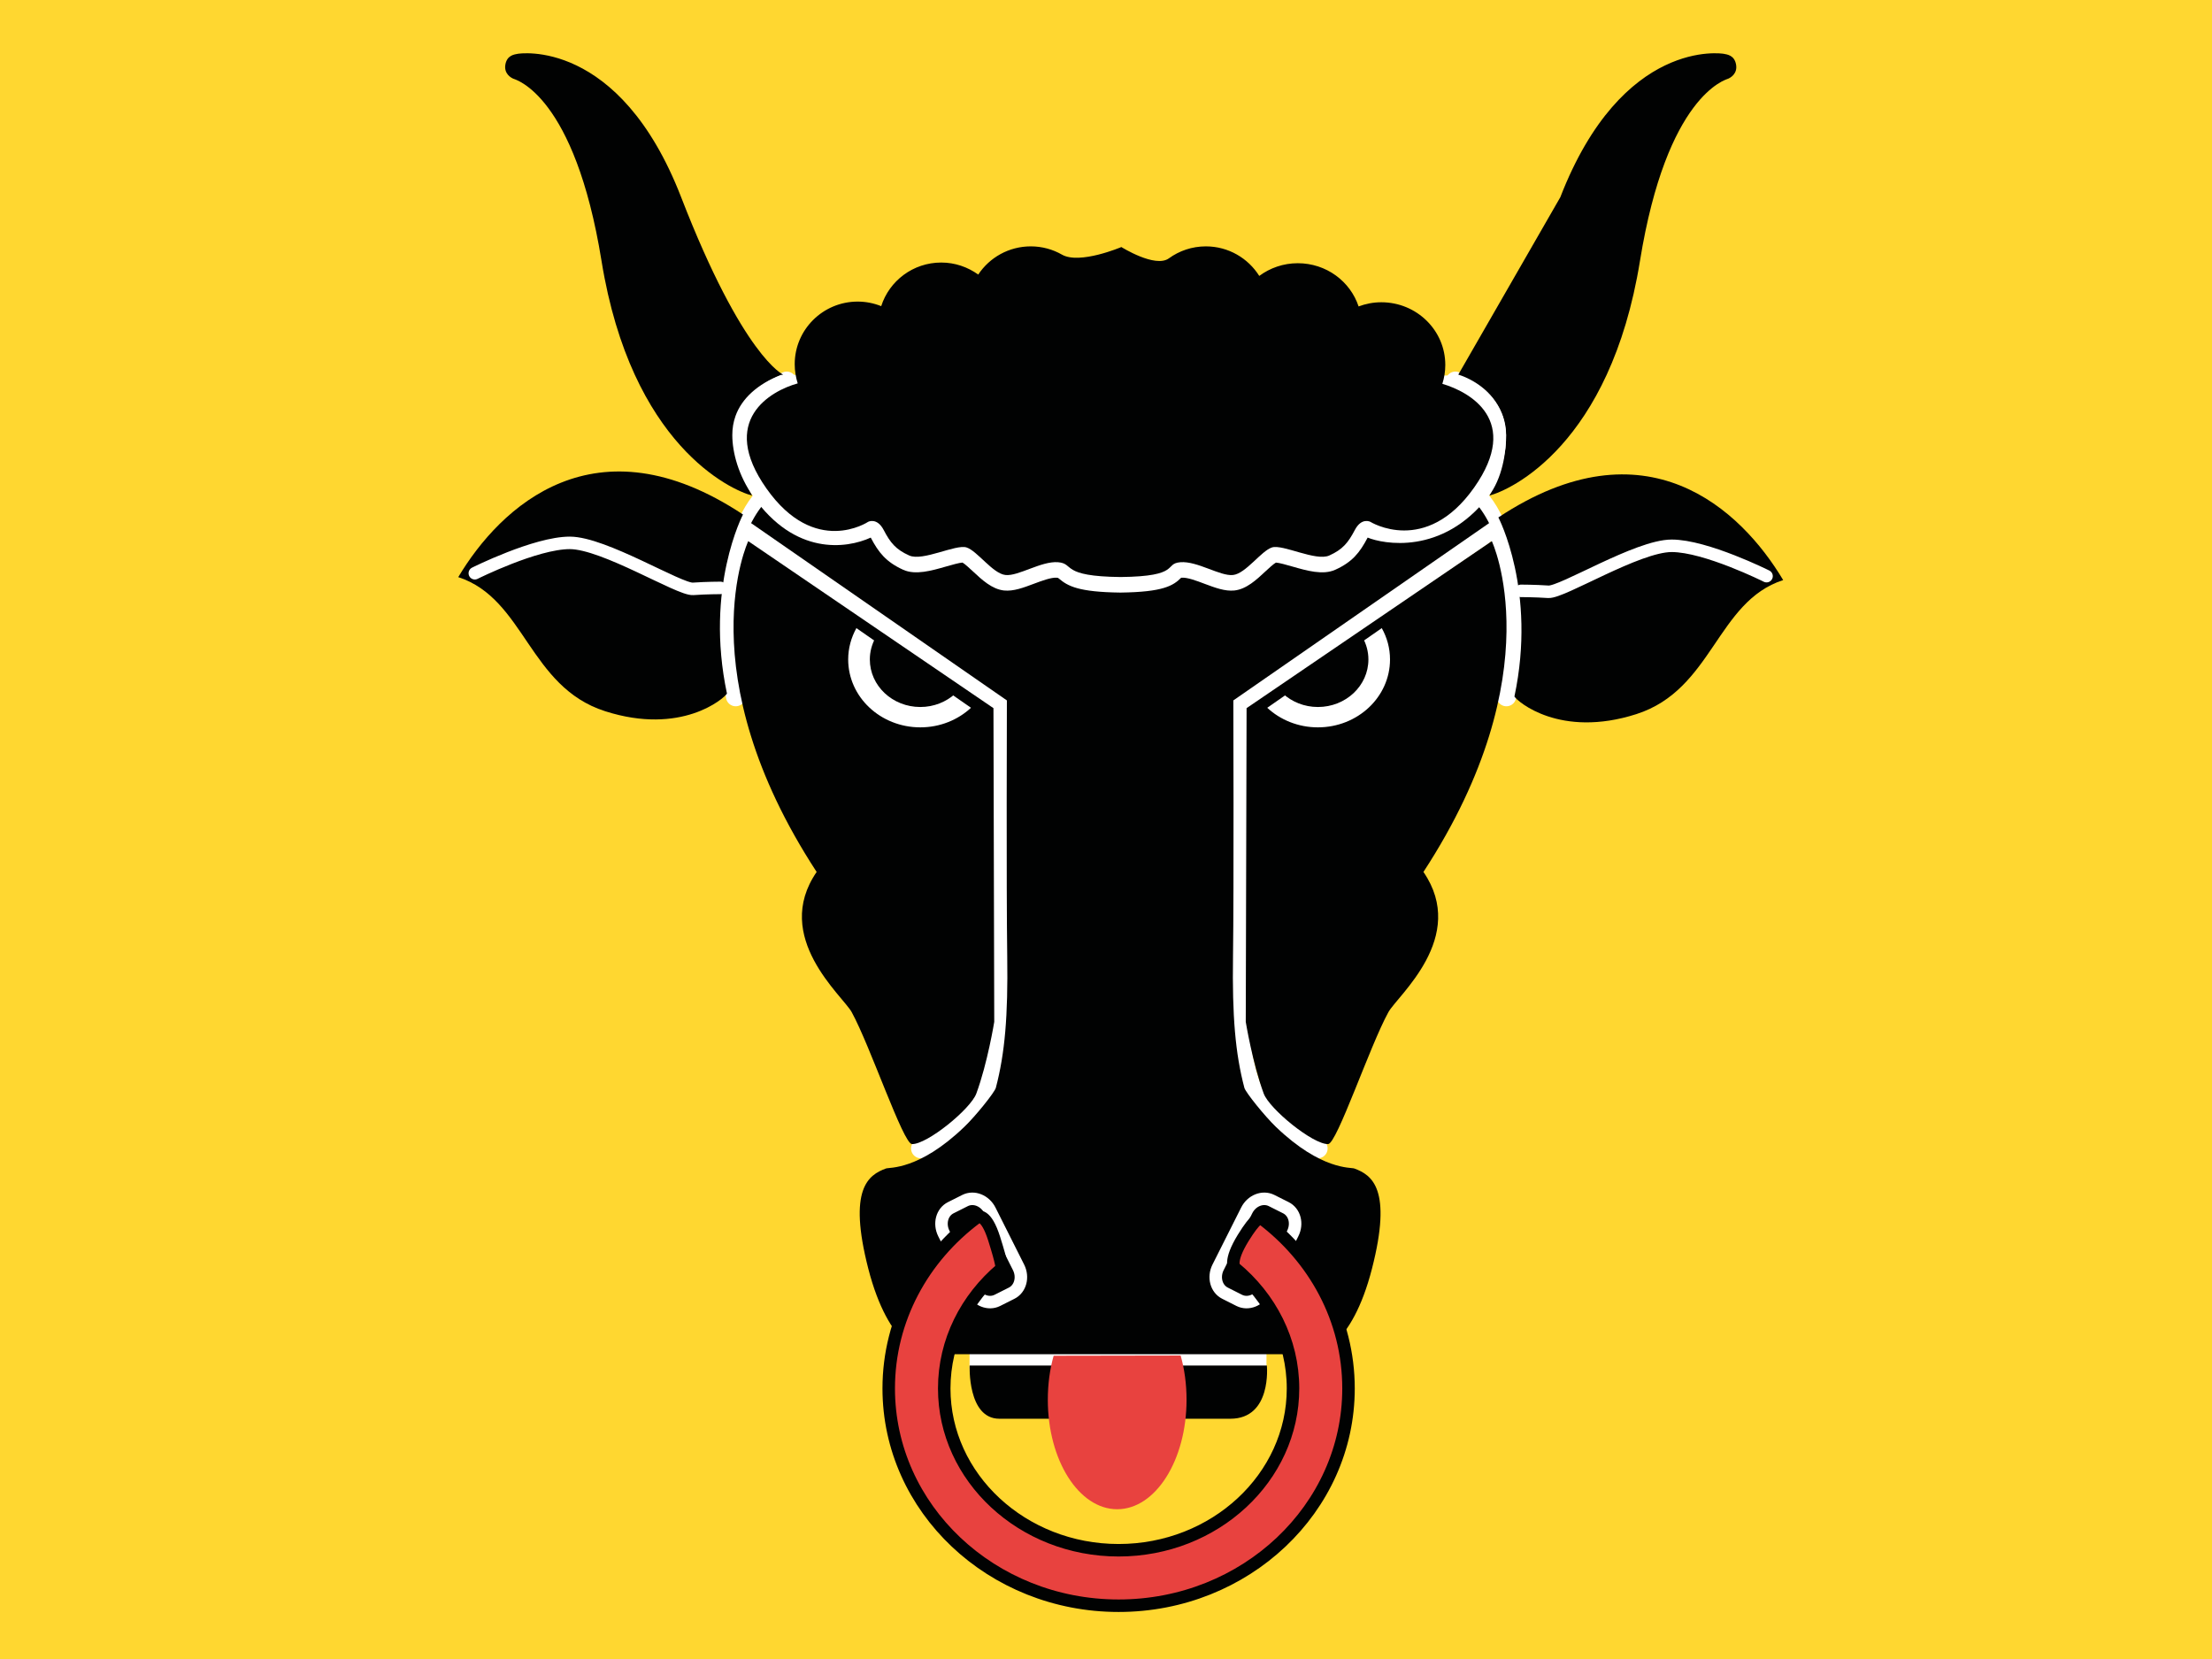 <svg xmlns="http://www.w3.org/2000/svg" version="1.1" viewBox="0 0 640 480"><path fill="#ffd730" d="M0,0 H640 V480 H0 Z"/><g transform="matrix(1.018, 0, 0, 1.018, 294.547, 209.408)"><path d="m -80.237,-7.75 c -1.684,-10.281 -2.57,-21.902 -1.633,-29.77 1.328,-11.254 5.008,-22.797 10.566,-27.535 -2.785,-3.895 -16.961,-23.078 5.563,-32.262 M 138.802,-7.75 c 1.68,-10.281 2.563,-21.902 1.633,-29.77 -1.328,-11.254 -5.008,-22.797 -10.57,-27.535 2.781,-3.895 16.961,-23.078 -5.563,-32.262" style="fill:none;stroke:#ffffff;stroke-width:5.56;stroke-linecap:round;stroke-linejoin:round"/><line x1="-13.776" x2="70.615" y1="180.867" y2="180.867" style="fill:none;stroke:#ffffff;stroke-width:5.56"/><path d="m 132.13,-53.492 -69.218,47.695 -0.313,90.195 c 0,0 0.844,12.969 4.508,20.703 2.023,4.234 13.945,14.313 18.102,15.609 m -159.743,-174.202 69.223,47.695 0.297,90.195 c 0,0 -0.824,12.969 -4.504,20.703 -2.016,4.234 -13.953,14.313 -18.098,15.609" style="fill:none;stroke:#ffffff;stroke-width:5.56;stroke-linecap:round"/><path d="m -66.741,-99.231 c 0,0 -11.371,-4.934 -29,-50.414 -17.633,-45.48 -46.211,-40.824 -46.48,-40.762 -0.898,0.184 -2.984,0.367 -3.473,3 -0.488,2.648 1.598,3.793 2.254,4.074 0.672,0.277 17.441,4.641 25.066,51.797 8.48,52.352 36.863,65.16 42.801,66.68 -14.496,-28.046 8.832,-34.375 8.832,-34.375" style="fill:#010202"/><path d="m 154.122,-149.645 c 17.648,-45.48 46.211,-40.824 46.477,-40.762 0.891,0.184 2.984,0.367 3.469,3 0.5,2.648 -1.586,3.793 -2.242,4.074 -0.656,0.277 -17.43,4.641 -25.063,51.797 -8.477,52.352 -36.867,65.16 -42.805,66.68 14.508,-28.047 -8.828,-34.375 -8.828,-34.375" style="fill:#010202"/><path d="m 136.521,-58.645 c 0,0 10.953,20.809 4.563,50.902 0.828,1.395 12.969,11.953 34.656,5 21.695,-6.949 22.805,-31.984 41.727,-38.094 -11.962,-20.042 -38.938,-45.616 -80.946,-17.808" style="fill:#010202"/><path d="m 212.74,-41.957 c 0,0 -17.234,-8.625 -26.969,-8.625 -9.735,0 -31.156,13.352 -35.047,13.07 -3.898,-0.262 -7.781,-0.262 -7.781,-0.262" style="fill:none;stroke:#ffffff;stroke-width:3.552;stroke-linecap:round;stroke-linejoin:round"/><path d="m -78.167,-59.477 c 0,0 -10.938,20.801 -4.559,50.902 -0.832,1.391 -12.961,11.953 -34.648,5 -21.695,-6.953 -22.816,-31.969 -41.723,-38.102 11.954,-20.015 38.93,-45.608 80.93,-17.8" style="fill:#010202"/><path d="m -154.389,-42.781 c 0,0 17.254,-8.633 26.992,-8.633 9.734,0 31.141,13.352 35.031,13.074 3.895,-0.273 7.793,-0.273 7.793,-0.273" style="fill:none;stroke:#ffffff;stroke-width:3.552;stroke-linecap:round;stroke-linejoin:round"/><path d="m -13.753,182.398 h 84.477 c 0,0 1.484,15.125 -10.391,15.125 H -5.303 c -9.094,0 -8.45,-15.125 -8.45,-15.125" style="fill:#010202"/><path d="m -76.678,-51.902 69.695,47.464 0.223,89.164 c 0,0 -1.895,11.703 -5.094,20.375 -1.617,4.398 -13.977,14.477 -18.289,14.359 -2.488,-0.078 -11.879,-27.945 -17.137,-37.508 -2.543,-4.633 -22.703,-21.305 -9.957,-39.836 -37.043,-56.737 -19.441,-94.018 -19.441,-94.018" style="fill:#010202"/><path d="m 134.662,-51.902 -69.704,47.464 -0.234,89.164 c 0,0 1.906,11.703 5.102,20.375 1.633,4.398 13.992,14.477 18.305,14.359 2.5,-0.078 11.859,-27.945 17.141,-37.508 2.539,-4.633 22.688,-21.305 9.953,-39.836 37.03,-56.737 19.437,-94.018 19.437,-94.018" style="fill:#010202"/><path d="m -48.272,-18.277 c 0,10.656 9.184,19.297 20.504,19.297 5.609,0 10.699,-2.129 14.402,-5.563 l -32.57,-22.641 c -1.481,2.672 -2.336,5.707 -2.336,8.907" style="fill:#ffffff"/><path d="m -42.12,-18.277 c 0,7.473 6.426,13.512 14.352,13.512 3.867,0 7.371,-1.457 9.953,-3.801 l -22.742,-15.816 c -0.992,1.855 -1.563,3.921 -1.563,6.105" style="fill:#010202"/><path d="m 105.724,-18.277 c 0,10.656 -9.172,19.297 -20.5,19.297 -5.594,0 -10.695,-2.129 -14.391,-5.563 L 103.38,-27.184 c 1.5,2.672 2.344,5.707 2.344,8.907" style="fill:#ffffff"/><path d="m 99.583,-18.277 c 0,7.473 -6.422,13.512 -14.352,13.512 -3.867,0 -7.375,-1.457 -9.945,-3.801 l 22.734,-15.816 c 1.001,1.855 1.563,3.921 1.563,6.105" style="fill:#010202"/><path d="m 95.576,126.398 c -1,-0.375 -9.359,0.555 -22.242,-11.789 -3.211,-3.078 -8.656,-9.852 -9,-11.133 -2.594,-9.828 -3.477,-20.484 -3.234,-37.242 0.266,-19.492 0.094,-72.871 0.094,-72.871 L 133.882,-57.02 c 0,0 -5.328,-11.281 -13.781,-11.648 -4.125,-0.18 -70.008,0.086 -91.09,0.184 -21.078,-0.105 -86.953,-0.371 -91.07,-0.184 -8.465,0.367 -13.801,11.648 -13.801,11.648 l 72.693,50.383 c 0,0 -0.176,53.395 0.098,72.871 0.238,16.773 -0.648,27.43 -3.242,37.242 -0.328,1.266 -5.77,8.055 -9,11.133 -12.871,12.344 -21.23,11.414 -22.23,11.789 -5.008,1.852 -10.848,5.75 -5.023,28.453 5.84,22.734 15.965,24.328 15.965,24.328 h 111.261 c 0,0 10.125,-1.594 15.938,-24.328 5.827,-22.703 -0.017,-26.601 -5.024,-28.453" style="fill:#010202"/><path d="m -67.366,-99.149 c -6.586,2.566 -11.129,6.637 -12.93,11.68 -0.613,1.727 -0.91,3.52 -0.91,5.414 0,4.945 1.75,11.535 5.977,17.512 11.824,16.762 26.43,14.801 33.367,11.633 0.016,0.023 0.016,0.023 0.023,0.039 2.207,4.203 4.336,6.906 9.215,9.113 3.488,1.559 7.953,0.281 12.266,-0.961 1.496,-0.43 3.688,-1.055 4.574,-1.094 0.625,0.336 2.023,1.629 2.984,2.52 2.527,2.367 5.41,5.047 8.801,5.414 2.688,0.281 5.496,-0.781 8.465,-1.895 2.328,-0.871 4.969,-1.863 6.566,-1.738 0,0 0.328,0.051 0.344,0.059 0.016,0.016 0.281,0.215 0.281,0.215 2.48,2.098 5.504,3.809 17.441,3.953 12.203,-0.145 15.008,-1.977 17.219,-4.168 0,0 0.016,-0.023 0.047,-0.039 0.047,-0.008 0.109,-0.02 0.109,-0.02 1.609,-0.133 4.25,0.859 6.563,1.738 2.984,1.113 5.789,2.176 8.469,1.895 3.391,-0.367 6.273,-3.047 8.797,-5.414 0.945,-0.871 2.328,-2.16 3,-2.512 0.898,0.039 3.078,0.656 4.563,1.086 4.313,1.242 8.781,2.52 12.273,0.961 4.883,-2.199 6.992,-4.902 9.211,-9.113 0.016,-0.031 0.016,-0.031 0.016,-0.047 4.266,1.777 21.18,5.199 34.281,-11.625 4.016,-5.168 5.078,-12.566 5.078,-17.512 0,-1.855 -0.313,-3.629 -0.891,-5.313 -2.125,-6.055 -7.438,-9.559 -12.516,-11.605" style="fill:#ffffff"/><path d="m 120.599,-96.613 c 0.539,-1.695 0.836,-3.504 0.836,-5.375 0,-9.832 -8.133,-17.809 -18.188,-17.809 -2.273,0 -4.438,0.43 -6.453,1.184 -2.367,-7.137 -9.195,-12.281 -17.289,-12.281 -4.109,0 -7.891,1.352 -10.945,3.609 -3.164,-5.031 -8.766,-8.398 -15.18,-8.398 -3.922,0 -7.555,1.262 -10.508,3.406 -3.883,2.824 -13.504,-3.215 -13.504,-3.215 0,0 -11.832,5.039 -16.879,2.16 -2.617,-1.496 -5.641,-2.352 -8.863,-2.352 -6.25,0 -11.746,3.191 -14.938,8.016 -2.969,-2.137 -6.59,-3.418 -10.52,-3.418 -7.992,0 -14.762,5.207 -17.055,12.395 -2.074,-0.828 -4.313,-1.297 -6.68,-1.297 -9.891,0 -17.906,7.977 -17.906,17.797 0,1.906 0.313,3.73 0.855,5.449 -7.641,2.121 -22.613,10.434 -8.863,29.906 13.785,19.52 28.879,9.445 28.879,9.445 0,0 2.488,-1.336 4.41,2.297 1.895,3.641 3.43,5.551 7.27,7.273 3.824,1.719 13.203,-3.25 16.266,-2.297 3.063,0.961 7.473,7.465 11.105,7.84 3.629,0.391 10.152,-4.016 14.926,-3.633 4.785,0.391 0.547,4.023 17.785,4.207 17.219,-0.184 12.203,-3.824 16.992,-4.207 4.789,-0.383 11.297,4.023 14.945,3.633 3.625,-0.383 8.031,-6.879 11.094,-7.84 3.063,-0.953 12.438,4.016 16.273,2.297 3.82,-1.723 5.359,-3.633 7.273,-7.273 1.922,-3.633 4.398,-2.297 4.398,-2.297 0,0 15.719,9.793 29.492,-9.734 13.464,-19.106 -1.278,-27.223 -9.028,-29.488" style="fill:#010202"/><path d="m 0.146,154.492 c 1.406,2.797 0.527,6.094 -1.953,7.344 l -4.07,2.047 c -2.496,1.25 -5.656,0 -7.074,-2.828 l -8.129,-16.164 c -1.414,-2.82 -0.527,-6.102 1.961,-7.344 l 4.074,-2.047 c 2.496,-1.25 5.656,0.016 7.063,2.82 l 8.128,16.172 z" style="fill:#010202"/><path d="m 56.857,154.492 c -1.406,2.797 -0.523,6.094 1.969,7.344 l 4.055,2.047 c 2.5,1.25 5.664,0 7.063,-2.828 l 8.125,-16.164 c 1.43,-2.82 0.547,-6.102 -1.938,-7.344 l -4.078,-2.047 c -2.5,-1.25 -5.672,0.016 -7.063,2.82 l -8.133,16.172 z" style="fill:#010202"/><path d="m 56.857,154.492 c -1.406,2.797 -0.523,6.094 1.969,7.344 l 4.055,2.047 c 2.5,1.25 5.664,0 7.063,-2.828 l 8.125,-16.164 c 1.43,-2.82 0.547,-6.102 -1.938,-7.344 l -4.078,-2.047 c -2.5,-1.25 -5.672,0.016 -7.063,2.82 l -8.133,16.172 z m -56.711,0 c 1.406,2.797 0.527,6.094 -1.953,7.344 l -4.07,2.047 c -2.496,1.25 -5.656,0 -7.074,-2.828 l -8.129,-16.164 c -1.414,-2.82 -0.527,-6.102 1.961,-7.344 l 4.074,-2.047 c 2.496,-1.25 5.656,0.016 7.063,2.82 l 8.128,16.172 z" style="fill:none;stroke:#ffffff;stroke-width:3.552"/><path d="m 63.974,146.164 c 3.672,-5.984 4.93,-5.828 5.031,-5.75 15.172,11.297 24.922,28.828 24.922,48.5 0,34.094 -29.25,61.75 -65.344,61.75 -36.078,0 -65.336,-27.656 -65.336,-61.75 0,-19.688 9.762,-37.234 24.961,-48.531 0.488,-0.359 2.672,-1.375 5,5.938 2.313,7.313 2.242,8.438 2.066,8.594 -9.984,8.422 -16.25,20.547 -16.25,34 0,25.344 22.234,45.984 49.559,45.984 27.336,0 49.57,-20.641 49.57,-45.984 0,-13.609 -6.43,-25.891 -16.625,-34.313 10e-4,-0.008 -1.687,-1.704 2.446,-8.438" style="fill:#e8423f"/><path d="m 63.974,146.164 c 3.672,-5.984 4.93,-5.828 5.031,-5.75 15.172,11.297 24.922,28.828 24.922,48.5 0,34.094 -29.25,61.75 -65.344,61.75 -36.078,0 -65.336,-27.656 -65.336,-61.75 0,-19.688 9.762,-37.234 24.961,-48.531 0.488,-0.359 2.672,-1.375 5,5.938 2.313,7.313 2.242,8.438 2.066,8.594 -9.984,8.422 -16.25,20.547 -16.25,34 0,25.344 22.234,45.984 49.559,45.984 27.336,0 49.57,-20.641 49.57,-45.984 0,-13.609 -6.43,-25.891 -16.625,-34.313 10e-4,-0.008 -1.687,-1.704 2.446,-8.438 z" style="fill:none;stroke:#010202;stroke-width:3.552"/><path d="m 46.216,179.555 c 1.086,3.828 1.68,8.094 1.68,12.578 0,17.188 -8.828,31.109 -19.711,31.109 -10.895,0 -19.719,-13.922 -19.719,-31.109 0,-4.469 0.582,-8.703 1.656,-12.516 9.969,-0.008 32.321,-0.062 36.094,-0.062" style="fill:#e8423f"/></g></svg>